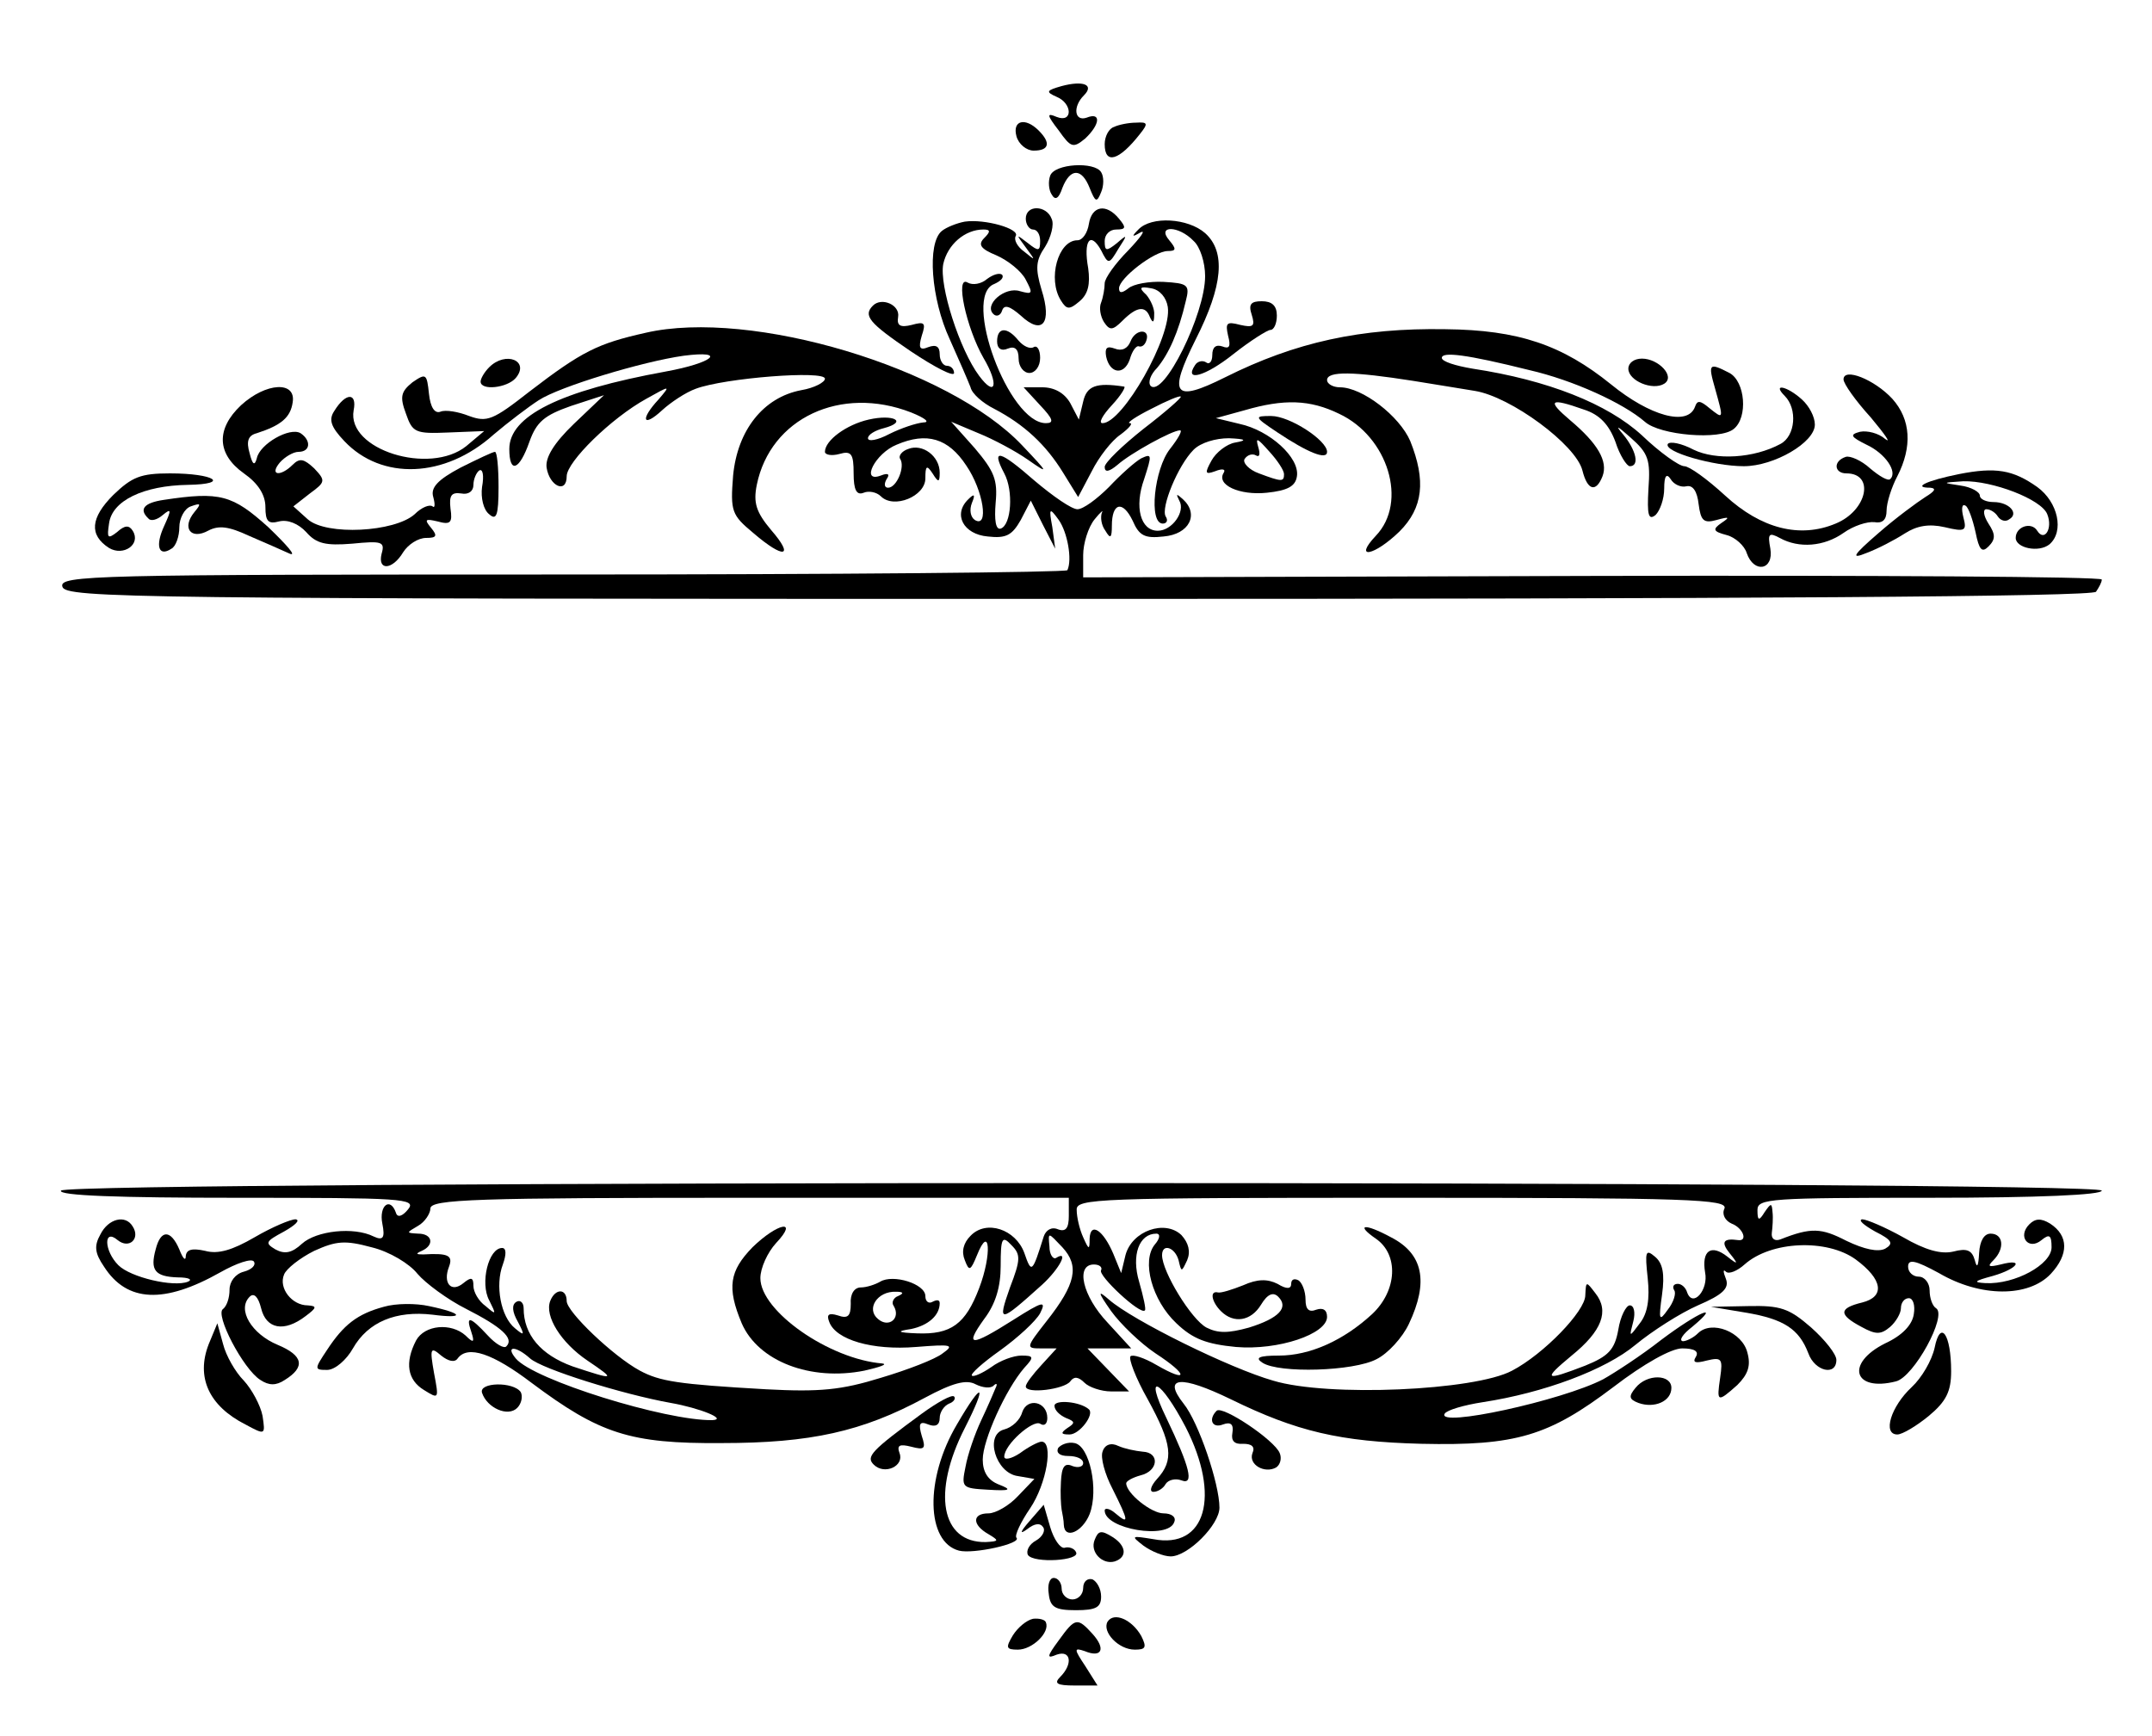 <?xml version="1.0" standalone="no"?>
<!DOCTYPE svg PUBLIC "-//W3C//DTD SVG 20010904//EN"
 "http://www.w3.org/TR/2001/REC-SVG-20010904/DTD/svg10.dtd">
<svg version="1.0" xmlns="http://www.w3.org/2000/svg"
 width="300pt" height="242pt" viewBox="0 0 300 242"
 preserveAspectRatio="xMidYMid meet">
<g transform="translate(0,242) scale(0.1,-0.1)"
fill="#000000" stroke="none">
<path d="M1480 2300 c-21 -6 -23 -8 -7 -15 22 -9 23 -37 0 -28 -14 6 -14 3 3
-19 17 -24 20 -25 37 -11 21 20 22 37 2 29 -17 -6 -20 15 -4 31 15 15 -1 21
-31 13z"/>
<path d="M1417 2230 c3 -11 14 -20 24 -20 22 0 24 11 7 28 -19 19 -37 14 -31
-8z"/>
<path d="M1553 2243 c-7 -2 -13 -13 -13 -24 0 -29 20 -23 49 14 12 15 11 17
-5 16 -11 0 -25 -3 -31 -6z"/>
<path d="M1464 2175 c-3 -8 -2 -20 2 -26 5 -9 10 -6 15 9 11 28 27 28 38 0 8
-20 10 -21 16 -6 4 9 4 22 0 28 -9 15 -65 12 -71 -5z"/>
<path d="M1430 2115 c0 -8 5 -15 10 -15 6 0 10 -7 10 -16 0 -14 -2 -15 -17 -3
-17 13 -17 13 -3 -6 14 -19 14 -19 -2 -6 -10 7 -15 17 -12 22 6 10 -43 24 -71
20 -11 -2 -26 -8 -32 -13 -21 -17 -15 -95 11 -151 13 -29 26 -59 29 -67 2 -9
17 -22 33 -30 42 -22 72 -50 96 -89 l21 -34 19 36 c10 20 28 43 40 51 12 9 18
16 13 16 -5 0 8 9 30 20 21 11 40 19 41 17 2 -1 -22 -22 -52 -45 -29 -23 -54
-47 -54 -53 0 -8 6 -7 18 3 18 16 76 48 87 48 4 0 -3 -12 -14 -26 -22 -28 -30
-104 -10 -104 5 0 8 4 4 10 -7 12 17 71 39 93 10 10 31 16 49 16 24 -1 26 -3
9 -6 -12 -2 -27 -14 -33 -25 -10 -18 -9 -20 5 -15 10 4 15 3 12 -2 -11 -17 22
-32 60 -28 29 3 40 9 42 23 4 26 -38 64 -80 73 l-33 8 40 11 c55 16 91 15 132
-5 68 -32 96 -123 51 -170 -32 -34 -2 -28 33 6 33 33 37 71 15 126 -15 35 -67
75 -98 75 -10 0 -18 5 -18 10 0 13 37 12 120 -1 36 -6 75 -12 86 -14 50 -8
141 -75 150 -111 7 -28 19 -31 28 -8 8 21 -7 46 -45 78 -33 28 -29 32 19 15
22 -7 35 -21 44 -45 6 -19 16 -34 20 -34 14 0 9 22 -9 44 -12 14 -9 13 10 -4
25 -22 28 -31 25 -72 -2 -36 0 -44 10 -36 6 6 12 22 12 37 0 17 3 22 9 13 4
-7 14 -12 22 -10 9 2 15 -7 17 -25 3 -23 7 -27 25 -22 18 5 19 4 7 -4 -13 -9
-12 -12 7 -17 12 -3 25 -15 28 -25 10 -29 38 -24 33 6 -4 21 -2 23 13 15 27
-15 62 -12 89 7 14 10 33 16 43 15 11 -2 17 3 17 16 0 11 7 33 15 48 21 41 19
79 -7 108 -25 27 -68 44 -68 27 0 -6 17 -30 38 -53 20 -24 29 -37 20 -30 -9 8
-25 12 -35 10 -15 -4 -13 -7 9 -18 26 -12 44 -38 33 -48 -3 -3 -15 4 -28 15
-12 11 -28 18 -34 16 -18 -6 -16 -23 1 -23 40 0 29 -52 -15 -70 -50 -21 -104
-7 -154 39 -25 23 -50 41 -57 41 -7 0 -34 19 -59 43 -48 44 -131 77 -236 93
-24 4 -43 10 -43 15 0 9 34 5 122 -17 61 -14 131 -46 161 -72 21 -19 105 -26
124 -10 20 16 16 66 -6 78 -29 15 -30 13 -20 -22 12 -43 12 -43 -8 -27 -13 11
-17 11 -20 2 -10 -28 -63 -13 -117 31 -68 55 -129 76 -231 77 -118 2 -209 -18
-307 -67 -72 -36 -80 -25 -41 53 38 75 42 122 13 148 -24 21 -75 24 -93 5 -10
-10 -9 -11 3 -4 8 4 0 -7 -17 -25 -18 -18 -33 -39 -33 -46 0 -7 -2 -19 -5 -27
-3 -7 -1 -19 4 -27 8 -12 12 -12 26 2 20 20 32 21 38 5 4 -9 6 -8 6 3 1 8 -5
21 -11 28 -11 10 -9 12 7 9 12 -2 21 -13 23 -26 6 -41 -63 -162 -91 -162 -6 0
0 11 13 25 13 14 20 26 17 26 -39 6 -52 1 -57 -21 l-6 -25 -12 23 c-8 14 -22
22 -39 22 l-26 0 23 -25 c18 -19 20 -25 8 -25 -52 0 -117 177 -72 194 9 4 14
9 11 13 -4 3 -13 0 -21 -6 -8 -7 -20 -9 -27 -5 -18 11 -2 -63 22 -105 22 -37
17 -56 -6 -25 -27 36 -56 126 -50 156 6 27 30 48 56 48 10 0 10 -3 1 -12 -9
-9 -5 -15 17 -24 16 -7 35 -22 41 -34 10 -19 10 -21 -8 -16 -21 7 -51 -19 -37
-32 4 -4 10 -2 12 5 3 9 11 6 26 -7 30 -28 44 -11 29 36 -9 30 -8 41 5 60 8
13 13 31 9 39 -7 19 -36 20 -36 0z m234 -31 c9 -8 16 -30 16 -49 0 -53 -58
-170 -76 -153 -4 5 0 16 9 25 16 19 30 50 40 93 6 23 3 25 -31 27 -20 1 -42
-3 -49 -9 -9 -7 -13 -7 -13 0 0 14 49 52 68 52 12 0 12 3 2 15 -18 21 13 21
34 -1z m126 -325 c0 -11 -3 -11 -35 1 -14 5 -23 15 -20 20 4 6 11 8 16 5 5 -3
6 2 3 12 -4 14 -1 12 15 -6 12 -13 21 -27 21 -32z"/>
<path d="M1518 2108 c-2 -13 -9 -23 -16 -23 -27 0 -42 -54 -23 -84 8 -13 12
-13 26 -1 12 10 15 24 12 46 -7 39 3 52 18 25 10 -20 11 -20 24 2 13 20 13 21
-2 8 -15 -12 -17 -11 -17 3 0 9 7 16 16 16 14 0 14 3 4 15 -18 22 -38 18 -42
-7z"/>
<path d="M1217 1994 c-14 -14 -6 -24 53 -64 33 -22 60 -36 60 -30 0 5 -4 10
-10 10 -5 0 -10 7 -10 16 0 11 -5 14 -16 10 -12 -5 -14 -1 -9 16 6 18 4 20
-14 15 -16 -4 -21 -1 -19 11 3 17 -23 28 -35 16z"/>
<path d="M1745 1981 c5 -16 2 -18 -16 -14 -19 5 -21 3 -17 -15 4 -15 2 -19 -8
-15 -9 3 -14 -1 -14 -12 0 -9 -4 -14 -9 -10 -5 3 -12 1 -15 -4 -16 -24 14 -16
53 15 24 19 48 34 52 34 5 0 9 9 9 20 0 14 -7 20 -21 20 -15 0 -19 -4 -14 -19z"/>
<path d="M900 1956 c-67 -15 -89 -26 -162 -82 -51 -40 -59 -43 -84 -34 -15 6
-33 9 -40 6 -8 -3 -14 6 -16 25 -3 28 -4 29 -23 16 -16 -13 -18 -20 -9 -44 9
-26 13 -28 59 -26 l50 2 -25 -21 c-51 -41 -167 -5 -157 50 5 25 -11 25 -27 -1
-8 -12 -5 -22 14 -42 52 -55 140 -52 208 9 20 17 49 39 63 48 29 19 145 54
202 62 62 8 41 -10 -25 -22 -148 -27 -218 -62 -218 -108 0 -35 14 -30 28 10
10 28 21 37 58 50 l46 15 -42 -40 c-28 -27 -40 -47 -38 -61 4 -26 28 -37 28
-12 0 20 62 81 111 108 34 19 34 19 17 -1 -26 -28 -22 -40 5 -15 12 11 33 25
47 30 40 15 180 26 180 14 0 -5 -15 -13 -33 -16 -53 -10 -89 -56 -95 -119 -4
-50 -2 -55 28 -80 43 -37 58 -34 25 4 -21 25 -25 38 -20 63 19 93 117 139 215
101 20 -8 27 -14 17 -14 -10 -1 -31 -8 -47 -16 -17 -9 -30 -11 -30 -6 0 5 10
11 22 14 34 9 14 20 -21 12 -31 -7 -61 -29 -61 -45 0 -4 9 -6 20 -3 17 5 20 0
20 -27 0 -23 4 -31 14 -27 7 3 18 1 24 -5 18 -18 62 0 62 25 0 18 2 19 10 7 8
-13 10 -13 10 1 0 23 -24 41 -44 33 -9 -3 -14 -10 -11 -14 7 -11 -5 -40 -17
-40 -5 0 -6 5 -2 12 5 7 2 9 -8 5 -29 -11 -8 31 22 43 42 18 72 9 97 -29 24
-35 32 -88 12 -76 -6 4 -8 14 -4 24 5 12 3 13 -5 5 -22 -21 -7 -49 27 -52 26
-3 34 2 46 23 l14 27 17 -34 17 -33 -4 30 c-5 27 -4 28 9 10 12 -17 19 -55 12
-70 -2 -3 -319 -6 -704 -6 -654 0 -702 -1 -697 -17 4 -16 98 -17 1416 -17 930
0 1415 3 1419 10 4 6 8 13 8 17 0 4 -319 6 -710 5 l-710 -2 0 31 c0 16 7 39
16 50 8 10 13 14 10 9 -2 -6 -1 -17 5 -25 7 -12 9 -10 9 7 0 32 15 36 29 7 9
-21 17 -25 43 -22 36 3 50 31 27 52 -9 8 -10 8 -5 -2 9 -15 -10 -42 -30 -42
-24 0 -33 33 -19 72 11 34 11 36 -4 29 -9 -5 -29 -23 -45 -40 -17 -17 -36 -31
-44 -31 -8 0 -34 18 -60 40 -48 42 -61 46 -42 10 13 -24 10 -72 -5 -77 -7 -2
-9 12 -7 36 3 32 -2 44 -29 76 l-33 37 38 -16 c20 -8 52 -25 69 -37 30 -21 29
-19 -8 20 -102 108 -378 191 -525 157z"/>
<path d="M1390 1944 c0 -10 6 -14 15 -10 10 4 15 -1 15 -14 0 -11 7 -20 15
-20 8 0 15 9 15 21 0 11 -4 18 -9 15 -5 -3 -14 1 -21 9 -16 20 -30 19 -30 -1z"/>
<path d="M1576 1944 c-4 -10 -12 -14 -22 -10 -11 4 -14 1 -12 -11 5 -24 25
-27 33 -4 3 11 9 20 13 18 4 -1 8 2 10 8 6 17 -15 17 -22 -1z"/>
<path d="M682 1908 c-7 -7 -12 -16 -12 -20 0 -13 37 -9 49 5 20 24 -14 38 -37
15z"/>
<path d="M2270 1906 c0 -17 34 -31 50 -21 16 10 -8 35 -31 35 -11 0 -19 -6
-19 -14z"/>
<path d="M336 1855 c-35 -33 -34 -68 4 -95 20 -14 30 -30 30 -47 0 -20 4 -24
19 -20 12 3 27 -3 38 -15 14 -16 27 -19 64 -16 41 4 46 3 41 -14 -6 -24 15
-23 30 2 7 11 21 20 32 20 15 0 16 3 7 14 -10 12 -8 13 9 9 18 -5 21 -2 18 18
-2 18 1 23 15 21 10 -2 17 3 17 12 0 8 4 17 8 20 5 3 7 -7 4 -23 -2 -15 2 -32
10 -38 10 -9 13 -2 13 38 0 27 -2 49 -5 49 -3 0 -24 -10 -48 -22 -32 -17 -42
-28 -38 -41 3 -11 2 -16 -1 -13 -4 3 -15 -1 -25 -11 -28 -25 -123 -30 -149 -7
l-20 18 23 18 c22 16 22 18 6 35 -14 13 -20 15 -30 5 -17 -17 -33 -15 -18 3 7
8 19 15 26 15 17 0 18 16 3 26 -15 9 -57 -15 -61 -35 -3 -11 -6 -9 -10 7 -5
17 -2 25 10 28 34 11 47 22 50 43 5 30 -37 28 -72 -4z"/>
<path d="M2488 1868 c18 -18 15 -56 -6 -67 -37 -20 -90 -23 -121 -8 -17 9 -33
12 -36 8 -6 -11 64 -31 106 -31 42 0 99 33 99 58 0 11 -8 26 -18 35 -21 19
-42 23 -24 5z"/>
<path d="M1781 1817 c42 -28 69 -39 69 -27 0 16 -52 50 -78 50 -24 0 -24 -1 9
-23z"/>
<path d="M2731 1759 c-45 -9 -66 -19 -40 -19 9 -1 6 -5 -7 -13 -11 -7 -41 -29
-65 -50 -37 -32 -39 -37 -17 -28 16 6 39 18 53 27 17 11 34 14 56 9 29 -7 31
-5 26 14 -3 12 -2 19 3 16 4 -2 10 -19 14 -37 5 -25 9 -29 18 -20 10 10 10 17
0 32 -7 11 -8 20 -3 20 6 0 13 -5 16 -10 4 -6 11 -8 16 -4 14 8 0 24 -22 24
-10 0 -19 4 -19 9 0 5 -12 12 -27 14 -26 4 -26 4 4 6 40 1 109 -25 117 -46 8
-20 -4 -39 -14 -23 -8 13 -30 6 -30 -10 0 -14 32 -21 47 -9 21 18 12 59 -17
80 -34 24 -58 28 -109 18z"/>
<path d="M158 1730 c-32 -32 -34 -56 -6 -74 20 -12 45 5 33 24 -5 8 -11 8 -22
-2 -13 -10 -14 -8 -11 12 4 32 48 53 110 54 60 1 37 16 -25 16 -41 0 -53 -5
-79 -30z"/>
<path d="M228 1723 c-27 -4 -35 -13 -21 -26 3 -4 12 -2 20 5 12 10 12 7 2 -15
-13 -28 -8 -44 10 -32 6 3 11 17 11 30 0 12 7 26 16 29 14 5 15 4 5 -8 -18
-22 -5 -39 19 -26 15 8 29 6 57 -7 21 -9 46 -20 57 -25 10 -4 -4 12 -30 37
-50 45 -67 50 -146 38z"/>
<path d="M85 760 c-4 -7 80 -10 246 -10 230 0 250 -1 238 -16 -8 -10 -15 -12
-17 -5 -8 23 -24 10 -19 -15 4 -20 1 -24 -12 -18 -28 14 -80 8 -100 -10 -14
-13 -24 -15 -37 -8 -15 9 -14 11 12 25 16 9 23 16 16 17 -7 0 -33 -11 -57 -25
-31 -18 -51 -24 -69 -19 -18 4 -26 2 -27 -7 0 -8 -4 -4 -9 9 -12 28 -26 28
-33 0 -8 -29 -1 -38 31 -39 15 0 21 -3 14 -6 -20 -8 -80 6 -97 23 -20 20 -21
52 -1 35 16 -13 32 2 21 19 -10 17 -34 11 -45 -11 -9 -16 -8 -26 5 -45 32 -50
84 -52 162 -8 23 13 44 20 47 15 3 -5 -3 -11 -14 -14 -12 -3 -20 -14 -20 -25
0 -12 -4 -23 -9 -27 -12 -7 28 -84 52 -99 12 -8 22 -8 34 0 29 18 26 34 -10
49 -36 15 -57 49 -39 67 6 6 12 0 16 -16 7 -29 32 -34 62 -11 16 12 16 14 3
15 -22 0 -41 24 -33 43 3 8 22 23 42 33 31 14 43 15 80 5 25 -6 53 -23 64 -37
11 -13 42 -36 68 -49 49 -25 67 -41 56 -52 -3 -4 -15 3 -26 15 -25 27 -31 28
-23 5 5 -15 3 -16 -8 -5 -20 18 -57 15 -69 -7 -16 -31 -12 -55 11 -69 21 -13
21 -13 14 24 -6 34 -5 37 10 24 10 -8 19 -10 23 -4 14 19 49 7 103 -34 95 -71
137 -85 265 -84 124 0 196 16 283 63 39 21 58 26 71 19 10 -5 21 -6 25 -2 4 4
6 3 3 -3 -2 -5 -11 -26 -20 -45 -9 -19 -19 -48 -22 -65 -6 -29 -5 -30 31 -32
32 -2 34 0 16 7 -16 6 -23 18 -23 35 0 27 32 98 58 128 14 15 13 17 -4 17 -11
0 -30 -7 -42 -16 -13 -9 -25 -14 -27 -12 -3 2 15 18 39 35 25 18 50 41 56 52
9 18 4 17 -37 -9 -60 -38 -69 -38 -41 1 16 21 23 45 23 74 0 39 2 43 15 29 13
-13 13 -20 -2 -59 -18 -51 -15 -50 45 4 24 22 38 49 19 37 -4 -2 -9 5 -9 16
-2 21 -2 20 18 -1 24 -26 19 -51 -22 -103 -29 -37 -29 -38 -8 -38 l22 0 -21
-23 c-12 -13 -22 -26 -22 -30 0 -11 54 -4 62 7 5 7 11 7 20 -2 6 -6 23 -12 37
-12 l25 0 -29 30 -29 30 31 0 30 0 -33 36 c-35 37 -45 81 -19 81 8 0 12 -4 10
-8 -5 -7 55 -63 61 -56 2 1 -2 19 -8 40 -11 37 0 67 24 67 6 0 5 -7 -2 -15
-19 -23 -4 -78 30 -110 23 -22 42 -29 83 -33 59 -5 127 18 127 42 0 10 -6 13
-15 10 -10 -4 -15 0 -15 14 0 12 -5 24 -10 27 -6 3 -10 1 -10 -5 0 -7 -6 -8
-19 0 -14 7 -28 7 -48 -2 -15 -6 -31 -11 -35 -10 -12 3 -9 -13 4 -26 18 -18
42 -14 56 9 9 15 17 18 24 11 15 -15 1 -30 -41 -43 -29 -8 -43 -8 -59 0 -21
11 -62 78 -62 101 0 17 18 11 23 -7 4 -17 4 -17 12 0 5 12 2 24 -8 35 -23 22
-69 6 -78 -28 l-6 -25 -11 27 c-14 33 -32 45 -33 21 0 -16 -1 -16 -9 2 -5 11
-9 28 -9 38 -1 16 27 17 454 17 399 0 454 -2 449 -15 -4 -8 1 -17 10 -21 16
-6 23 -25 9 -23 -21 3 -24 -3 -12 -18 13 -16 12 -17 -3 -5 -23 18 -36 8 -31
-22 5 -24 -17 -50 -25 -28 -2 7 -8 12 -13 12 -6 0 -8 -4 -5 -9 3 -4 -1 -17 -9
-27 -12 -17 -13 -15 -8 21 4 29 1 44 -10 53 -13 11 -14 7 -10 -30 3 -29 0 -49
-11 -63 -15 -20 -15 -20 -9 3 3 12 1 22 -5 22 -5 0 -13 -15 -16 -34 -5 -28
-14 -37 -46 -50 -57 -22 -60 -20 -19 14 42 34 53 62 33 87 -13 17 -13 17 -14
-3 0 -22 -58 -82 -102 -105 -52 -28 -257 -37 -333 -14 -60 17 -196 84 -229
113 -16 14 -16 11 3 -16 13 -18 41 -45 62 -59 46 -30 46 -42 1 -16 -17 10 -33
15 -36 12 -3 -3 7 -30 24 -60 34 -62 37 -85 13 -111 -9 -10 -11 -18 -5 -18 6
0 14 5 17 11 4 6 14 8 22 5 18 -7 12 18 -21 87 -32 66 -8 54 27 -13 49 -96 28
-170 -45 -156 -31 5 -32 5 -14 -9 11 -8 28 -15 38 -15 24 0 68 44 68 68 0 33
-29 119 -50 145 -30 38 -4 40 66 6 92 -45 152 -59 265 -62 133 -3 178 11 268
79 43 33 81 54 96 54 17 0 24 -4 19 -12 -5 -8 0 -9 15 -5 21 5 23 3 19 -24 -5
-34 -4 -35 24 -10 15 15 19 27 14 45 -7 29 -50 46 -69 27 -6 -6 -16 -11 -21
-11 -6 1 0 10 13 20 42 35 9 21 -43 -18 -28 -22 -65 -46 -81 -55 -58 -30 -233
-68 -221 -48 3 5 27 12 53 16 85 13 171 45 213 80 23 19 62 44 87 55 35 15 44
24 39 37 -4 10 -4 14 0 10 4 -4 16 1 26 10 37 33 115 36 155 7 38 -28 41 -52
9 -60 -33 -8 -33 -17 -1 -34 20 -11 27 -11 40 0 8 7 15 19 15 26 0 8 5 14 11
14 6 0 9 -10 7 -22 -2 -15 -16 -30 -40 -41 -56 -28 -44 -68 15 -53 25 6 72 92
56 102 -5 3 -9 14 -9 25 0 10 -7 19 -15 19 -8 0 -15 6 -15 14 0 11 10 9 43 -9
58 -34 125 -34 156 -1 25 27 25 53 -1 70 -13 8 -21 7 -29 -1 -17 -17 -1 -37
17 -22 11 9 14 7 14 -10 0 -24 -51 -52 -92 -50 -18 1 -16 3 10 10 35 10 45 25
11 16 -17 -4 -19 -3 -10 6 16 16 14 37 -4 37 -9 0 -15 -10 -16 -27 -1 -19 -3
-22 -6 -10 -4 14 -11 17 -30 12 -17 -4 -39 2 -70 20 -25 14 -51 25 -57 25 -6
-1 2 -8 18 -17 24 -12 26 -17 14 -24 -10 -5 -29 -1 -54 11 -35 18 -49 19 -92
2 -8 -3 -13 1 -12 9 1 8 2 21 1 29 -1 13 -2 13 -11 0 -8 -13 -10 -12 -10 3 0
16 18 17 240 17 153 0 240 4 240 10 0 14 -2836 14 -2845 0z m1405 -35 c0 -17
-4 -23 -15 -19 -9 4 -17 -1 -20 -10 -16 -51 -17 -52 -27 -23 -12 33 -53 47
-75 24 -10 -10 -13 -22 -8 -34 6 -16 8 -15 17 7 18 45 21 1 3 -46 -19 -50 -39
-65 -87 -63 -27 1 -29 3 -8 6 24 5 40 19 40 36 0 5 -4 5 -10 2 -5 -3 -10 0
-10 8 0 17 -45 31 -63 20 -7 -4 -19 -8 -27 -8 -9 0 -15 -9 -14 -23 0 -17 -4
-21 -18 -16 -13 4 -16 1 -12 -9 9 -25 60 -40 121 -35 50 4 54 3 37 -9 -10 -8
-49 -23 -86 -34 -55 -17 -85 -20 -160 -16 -123 7 -148 11 -176 26 -37 20 -102
82 -102 97 0 18 -16 18 -23 0 -8 -21 15 -58 52 -83 40 -27 39 -28 -21 -8 -44
16 -68 44 -68 81 0 8 -5 12 -10 9 -7 -4 -6 -14 2 -28 10 -19 9 -20 -4 -9 -20
16 -28 60 -17 89 5 14 5 23 -1 23 -19 0 -31 -49 -18 -73 10 -20 10 -21 -5 -8
-10 7 -17 20 -17 28 0 12 -3 13 -14 4 -17 -14 -29 0 -20 23 6 16 -2 19 -36 17
-10 0 -11 1 -2 5 18 8 15 24 -5 24 -17 1 -17 1 0 11 9 5 17 17 17 24 0 13 63
15 445 15 l445 0 0 -25z m-238 -112 c-6 -2 -10 -9 -6 -14 10 -17 -7 -31 -22
-18 -17 14 -1 39 25 38 10 0 12 -2 3 -6z m-513 -87 c17 -15 129 -50 196 -62
40 -7 80 -23 58 -24 -65 -1 -249 56 -274 86 -15 18 0 18 20 0z"/>
<path d="M1049 681 c-32 -33 -36 -56 -15 -106 23 -53 96 -81 171 -66 22 5 33
9 25 10 -74 6 -170 73 -170 119 0 14 10 36 22 49 32 34 2 28 -33 -6z"/>
<path d="M1918 693 c32 -22 30 -72 -5 -105 -40 -37 -87 -58 -130 -58 -28 0
-34 -3 -23 -10 23 -15 127 -12 159 5 16 8 36 30 45 49 28 59 20 98 -25 121
-37 20 -50 18 -21 -2z"/>
<path d="M535 598 c-37 -10 -56 -25 -79 -60 -18 -27 -18 -28 0 -28 11 0 27 14
36 30 21 37 60 53 111 47 46 -6 43 2 -5 12 -18 4 -46 4 -63 -1z"/>
<path d="M2433 590 c54 -9 75 -23 88 -57 9 -25 39 -32 39 -9 0 8 -16 28 -35
45 -31 27 -43 31 -88 30 l-52 -1 48 -8z"/>
<path d="M291 546 c-18 -46 0 -86 51 -112 28 -15 28 -15 24 12 -3 15 -15 37
-26 49 -12 12 -25 35 -29 51 l-8 29 -12 -29z"/>
<path d="M2697 541 c-4 -18 -18 -42 -32 -55 -29 -27 -41 -66 -20 -66 7 0 27
12 44 26 24 20 31 34 31 62 0 52 -15 73 -23 33z"/>
<path d="M2280 485 c-10 -12 -9 -16 4 -21 22 -8 46 2 46 21 0 19 -34 20 -50 0z"/>
<path d="M672 478 c7 -21 36 -34 49 -21 6 6 8 16 5 22 -10 15 -59 14 -54 -1z"/>
<path d="M1285 449 c-71 -52 -78 -60 -67 -71 15 -15 43 -2 36 16 -4 11 0 13
16 9 19 -5 21 -3 15 15 -5 17 -3 21 9 16 10 -4 16 -1 16 9 0 8 6 17 13 20 6 2
10 7 7 10 -3 3 -23 -8 -45 -24z"/>
<path d="M1334 434 c-45 -76 -43 -164 3 -176 20 -5 88 10 80 18 -3 3 6 22 19
41 23 34 33 93 16 93 -4 0 -18 -7 -30 -16 -12 -8 -22 -10 -22 -5 0 17 40 52
50 46 6 -4 10 0 10 8 0 23 -28 29 -35 8 -3 -11 -14 -21 -25 -24 -28 -7 -12
-61 19 -65 l23 -4 -23 -24 c-12 -13 -31 -24 -41 -24 -23 0 -23 -16 0 -29 15
-9 15 -10 -4 -11 -62 -1 -75 69 -29 159 32 63 25 67 -11 5z"/>
<path d="M1470 460 c0 -6 7 -13 16 -17 13 -5 13 -7 2 -14 -10 -7 -9 -9 3 -9
14 0 35 28 27 35 -12 11 -48 14 -48 5z"/>
<path d="M1696 453 c-12 -12 -6 -25 9 -19 11 4 15 0 13 -12 -2 -11 3 -16 15
-15 12 0 17 -4 13 -13 -6 -16 17 -29 33 -20 6 4 8 13 5 20 -7 18 -80 67 -88
59z"/>
<path d="M1475 401 c-3 -7 3 -11 14 -11 12 0 21 -4 21 -10 0 -5 -7 -7 -15 -4
-11 5 -15 -1 -16 -22 -1 -16 0 -33 1 -39 1 -5 3 -15 3 -21 1 -21 26 -10 36 15
13 34 0 95 -21 99 -9 2 -19 -2 -23 -7z"/>
<path d="M1537 396 c-3 -8 3 -31 14 -52 23 -46 23 -50 4 -34 -8 7 -15 8 -15 4
0 -26 89 -41 97 -16 3 7 -4 12 -15 12 -17 0 -52 28 -52 42 0 3 9 8 20 11 25 6
27 32 3 33 -10 1 -25 4 -34 8 -10 5 -19 2 -22 -8z"/>
<path d="M1435 299 c-13 -15 -14 -19 -3 -11 10 8 18 9 22 3 4 -5 -1 -14 -10
-19 -9 -5 -14 -14 -11 -20 8 -12 74 -8 67 4 -2 5 -10 8 -16 6 -6 -1 -15 12
-20 29 l-9 31 -20 -23z"/>
<path d="M1526 273 c-7 -17 11 -35 28 -30 18 6 16 22 -3 34 -16 10 -20 9 -25
-4z"/>
<path d="M1462 198 c2 -19 9 -23 38 -23 28 0 35 4 35 19 0 11 -6 21 -12 24 -7
2 -13 -3 -13 -12 0 -9 -7 -16 -15 -16 -8 0 -15 7 -15 15 0 8 -5 15 -11 15 -6
0 -9 -10 -7 -22z"/>
<path d="M1440 163 c-9 -2 -21 -12 -28 -23 -10 -17 -10 -20 7 -20 20 0 45 24
39 38 -1 4 -10 6 -18 5z"/>
<path d="M1544 159 c-8 -14 15 -39 38 -39 15 0 17 3 9 19 -13 23 -38 34 -47
20z"/>
<path d="M1476 133 c-17 -23 -17 -26 -3 -20 20 7 23 -13 5 -31 -9 -9 -5 -12
20 -12 l32 0 -17 27 c-16 24 -16 26 -1 21 24 -10 30 3 11 24 -21 23 -24 23
-47 -9z"/>
</g>
</svg>
